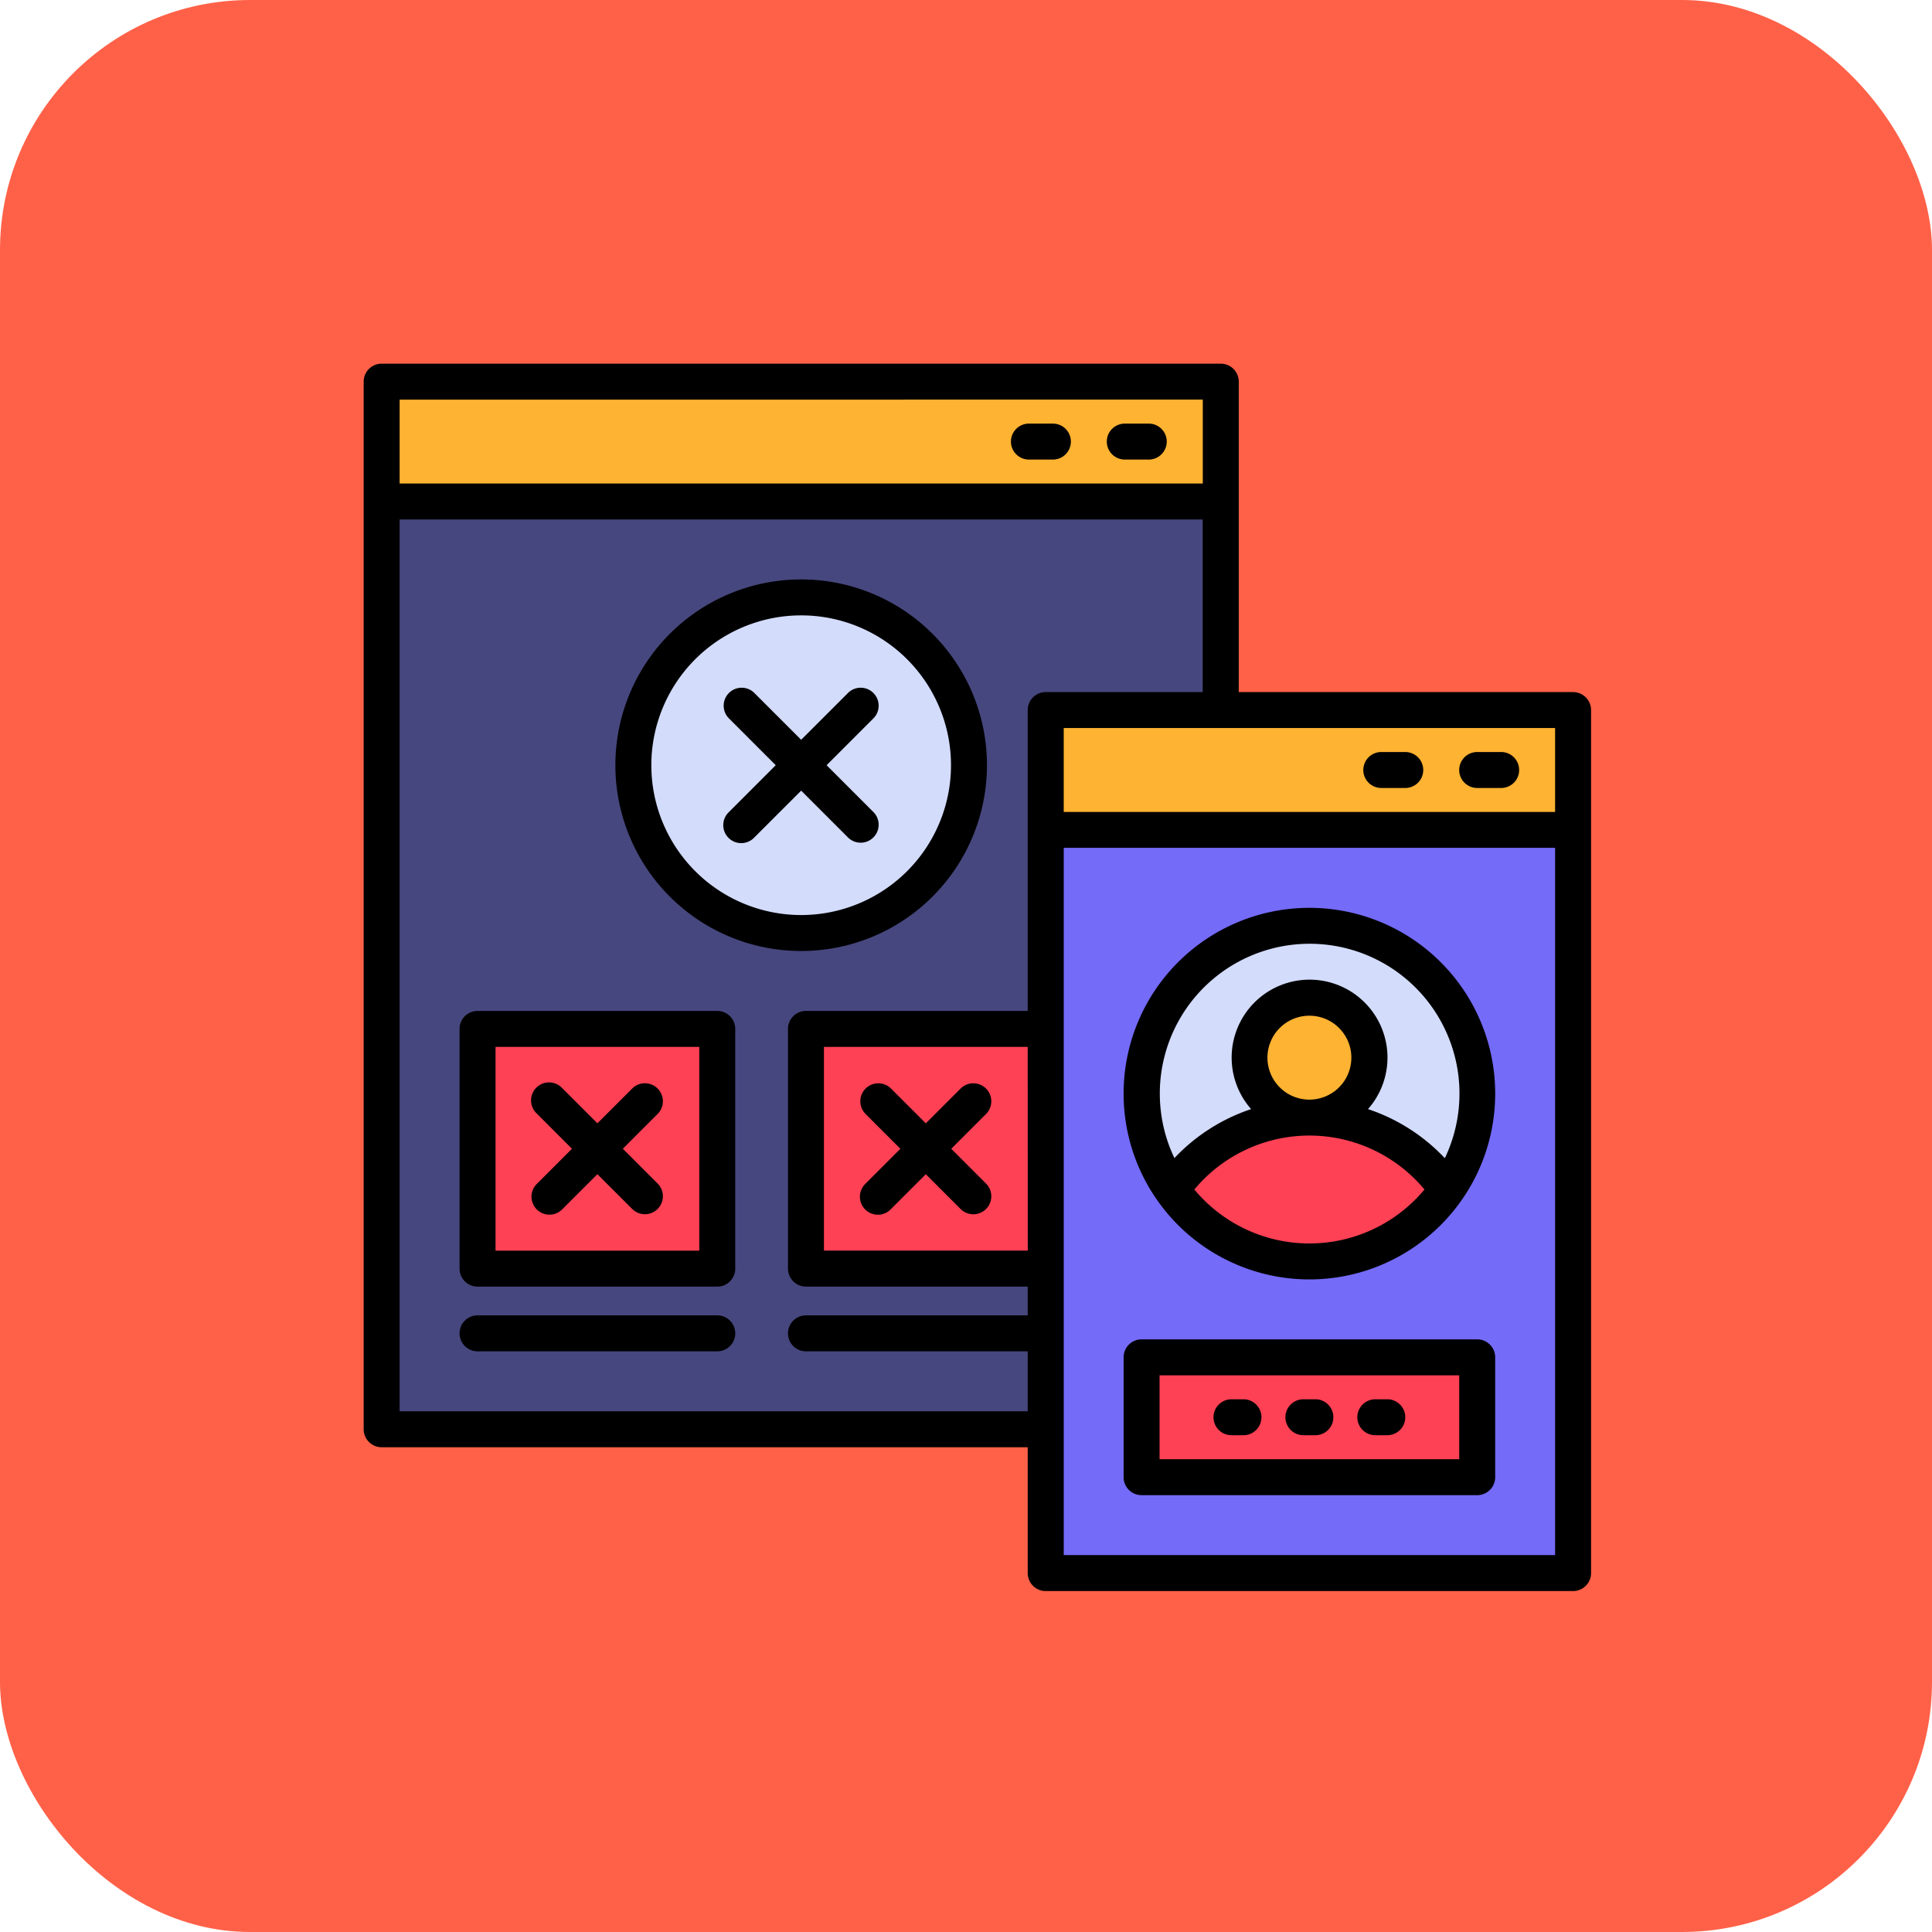 <svg xmlns="http://www.w3.org/2000/svg" width="85" height="85" viewBox="0 0 85 85">
  <g id="Grupo_1043941" data-name="Grupo 1043941" transform="translate(-548 -1563)">
    <rect id="Rectángulo_356044" data-name="Rectángulo 356044" width="85" height="85" rx="11" transform="translate(548 1563)" fill="#ff6148"/>
    <g id="wireframe" transform="translate(564 1579)">
      <path id="Trazado_771057" data-name="Trazado 771057" d="M7.5,7.5H44.414V53.59H7.5Z" transform="translate(-6.709 -6.709)" fill="#47477f"/>
      <path id="Trazado_771058" data-name="Trazado 771058" d="M7.5,7.5H44.414v5.273H7.5Z" transform="translate(-6.709 -6.709)" fill="#ffb332"/>
      <path id="Trazado_771059" data-name="Trazado 771059" d="M284.5,144.5h23.2v37.969H284.5Z" transform="translate(-254.494 -129.26)" fill="#746bf9"/>
      <path id="Trazado_771060" data-name="Trazado 771060" d="M284.5,144.5h23.2v5.273H284.5Z" transform="translate(-254.494 -129.26)" fill="#ffb332"/>
      <circle id="Elipse_6096" data-name="Elipse 6096" cx="7.383" cy="7.383" r="7.383" transform="translate(34.225 24.732)" fill="#d3dcfb"/>
      <ellipse id="Elipse_6097" data-name="Elipse 6097" cx="6.057" cy="3.164" rx="6.057" ry="3.164" transform="translate(35.55 33.17)" fill="#ff4155"/>
      <circle id="Elipse_6098" data-name="Elipse 6098" cx="2.637" cy="2.637" r="2.637" transform="translate(38.971 27.896)" fill="#ffb332"/>
      <path id="Trazado_771061" data-name="Trazado 771061" d="M324.5,414.5h14.766v5.273H324.5Z" transform="translate(-290.275 -370.783)" fill="#ff4155"/>
      <circle id="Elipse_6099" data-name="Elipse 6099" cx="7.383" cy="7.383" r="7.383" transform="translate(11.865 10.283)" fill="#d3dcfb"/>
      <path id="Trazado_771062" data-name="Trazado 771062" d="M47.5,277.5H58.047v10.547H47.5Z" transform="translate(-42.49 -248.232)" fill="#ff4155"/>
      <path id="Trazado_771063" data-name="Trazado 771063" d="M184.5,277.5h10.547v10.547H184.5Z" transform="translate(-165.041 -248.232)" fill="#ff4155"/>
      <g id="Grupo_1043940" data-name="Grupo 1043940">
        <path id="Trazado_771064" data-name="Trazado 771064" d="M270.791,26.582h1.055a.791.791,0,0,0,0-1.582h-1.055a.791.791,0,0,0,0,1.582Z" transform="translate(-241.523 -22.363)"/>
        <path id="Trazado_771065" data-name="Trazado 771065" d="M310.791,26.582h1.055a.791.791,0,0,0,0-1.582h-1.055a.791.791,0,0,0,0,1.582Z" transform="translate(-277.305 -22.363)"/>
        <path id="Trazado_771066" data-name="Trazado 771066" d="M53.209,14.449H38.5V.791A.791.791,0,0,0,37.705,0H.791A.791.791,0,0,0,0,.791v46.09a.791.791,0,0,0,.791.791H29.215v5.537a.791.791,0,0,0,.791.791h23.2A.791.791,0,0,0,54,53.209V15.24a.791.791,0,0,0-.791-.791Zm-.791,5.273H30.8V16.031H52.418Zm-23.2,19.3H20.25V30.059h8.965Zm7.7-37.441V5.273H1.582V1.582ZM1.582,46.09V6.855H36.914v7.594H30.006a.791.791,0,0,0-.791.791V28.477H19.459a.791.791,0,0,0-.791.791V39.814a.791.791,0,0,0,.791.791h9.756v1.266H19.459a.791.791,0,0,0,0,1.582h9.756V46.09ZM30.8,52.418V21.3H52.418V52.418Z"/>
        <path id="Trazado_771067" data-name="Trazado 771067" d="M417.791,163.582h1.055a.791.791,0,0,0,0-1.582h-1.055a.791.791,0,0,0,0,1.582Z" transform="translate(-373.02 -144.914)"/>
        <path id="Trazado_771068" data-name="Trazado 771068" d="M457.791,163.582h1.055a.791.791,0,0,0,0-1.582h-1.055a.791.791,0,0,0,0,1.582Z" transform="translate(-408.801 -144.914)"/>
        <path id="Trazado_771069" data-name="Trazado 771069" d="M325.174,227a8.174,8.174,0,1,0,8.174,8.174A8.174,8.174,0,0,0,325.174,227Zm0,14.766a6.58,6.58,0,0,1-5.062-2.374,6.587,6.587,0,0,1,10.125,0A6.58,6.58,0,0,1,325.174,241.766Zm-1.846-8.174a1.846,1.846,0,1,1,1.846,1.846A1.846,1.846,0,0,1,323.328,233.592Zm7.8,4.418a8.193,8.193,0,0,0-3.375-2.155,3.428,3.428,0,1,0-5.143,0,8.193,8.193,0,0,0-3.375,2.155,6.592,6.592,0,1,1,11.9,0Z" transform="translate(-283.566 -203.059)"/>
        <path id="Trazado_771070" data-name="Trazado 771070" d="M332.557,407H317.791a.791.791,0,0,0-.791.791v5.273a.791.791,0,0,0,.791.791h14.766a.791.791,0,0,0,.791-.791v-5.273A.791.791,0,0,0,332.557,407Zm-.791,5.273H318.582v-3.691h13.184Z" transform="translate(-283.566 -364.074)"/>
        <path id="Trazado_771071" data-name="Trazado 771071" d="M113.174,106.348A8.174,8.174,0,1,0,105,98.174,8.174,8.174,0,0,0,113.174,106.348Zm0-14.766a6.592,6.592,0,1,1-6.592,6.592,6.592,6.592,0,0,1,6.592-6.592Z" transform="translate(-93.926 -80.508)"/>
        <path id="Trazado_771072" data-name="Trazado 771072" d="M150.234,141.791a.789.789,0,0,0,1.118,0l2.078-2.077,2.078,2.077a.791.791,0,0,0,1.118-1.118l-2.077-2.078,2.077-2.078a.791.791,0,0,0-1.118-1.118l-2.078,2.077-2.078-2.077a.791.791,0,0,0-1.118,1.118l2.077,2.078-2.077,2.078a.79.79,0,0,0,0,1.118Z" transform="translate(-134.182 -120.929)"/>
        <path id="Trazado_771073" data-name="Trazado 771073" d="M51.338,270H40.791a.791.791,0,0,0-.791.791v10.547a.791.791,0,0,0,.791.791H51.338a.791.791,0,0,0,.791-.791V270.791A.791.791,0,0,0,51.338,270Zm-.791,10.547H41.582v-8.965h8.965Z" transform="translate(-35.781 -241.523)"/>
        <path id="Trazado_771074" data-name="Trazado 771074" d="M51.338,397H40.791a.791.791,0,0,0,0,1.582H51.338a.791.791,0,0,0,0-1.582Z" transform="translate(-35.781 -355.129)"/>
        <path id="Trazado_771075" data-name="Trazado 771075" d="M70.065,305.4a.789.789,0,0,0,1.118,0l1.55-1.549,1.55,1.549a.791.791,0,0,0,1.118-1.118l-1.549-1.55,1.549-1.55a.791.791,0,0,0-1.118-1.118l-1.55,1.549-1.55-1.549a.791.791,0,1,0-1.118,1.118l1.549,1.55-1.549,1.55a.79.79,0,0,0,0,1.118Z" transform="translate(-62.45 -268.192)"/>
        <path id="Trazado_771076" data-name="Trazado 771076" d="M207.234,305.736a.789.789,0,0,0,1.118,0l1.55-1.549,1.55,1.549a.791.791,0,0,0,1.118-1.118l-1.549-1.55,1.549-1.55a.791.791,0,0,0-1.118-1.118l-1.55,1.549-1.55-1.549a.791.791,0,0,0-1.118,1.118l1.549,1.55-1.549,1.55a.79.79,0,0,0,0,1.118Z" transform="translate(-185.17 -268.526)"/>
        <path id="Trazado_771077" data-name="Trazado 771077" d="M355.291,433.582h.527a.791.791,0,0,0,0-1.582h-.527a.791.791,0,0,0,0,1.582Z" transform="translate(-317.111 -386.438)"/>
        <path id="Trazado_771078" data-name="Trazado 771078" d="M385.291,433.582h.527a.791.791,0,0,0,0-1.582h-.527a.791.791,0,0,0,0,1.582Z" transform="translate(-343.947 -386.438)"/>
        <path id="Trazado_771079" data-name="Trazado 771079" d="M415.291,433.582h.527a.791.791,0,0,0,0-1.582h-.527a.791.791,0,0,0,0,1.582Z" transform="translate(-370.783 -386.438)"/>
      </g>
    </g>
  </g>
</svg>
